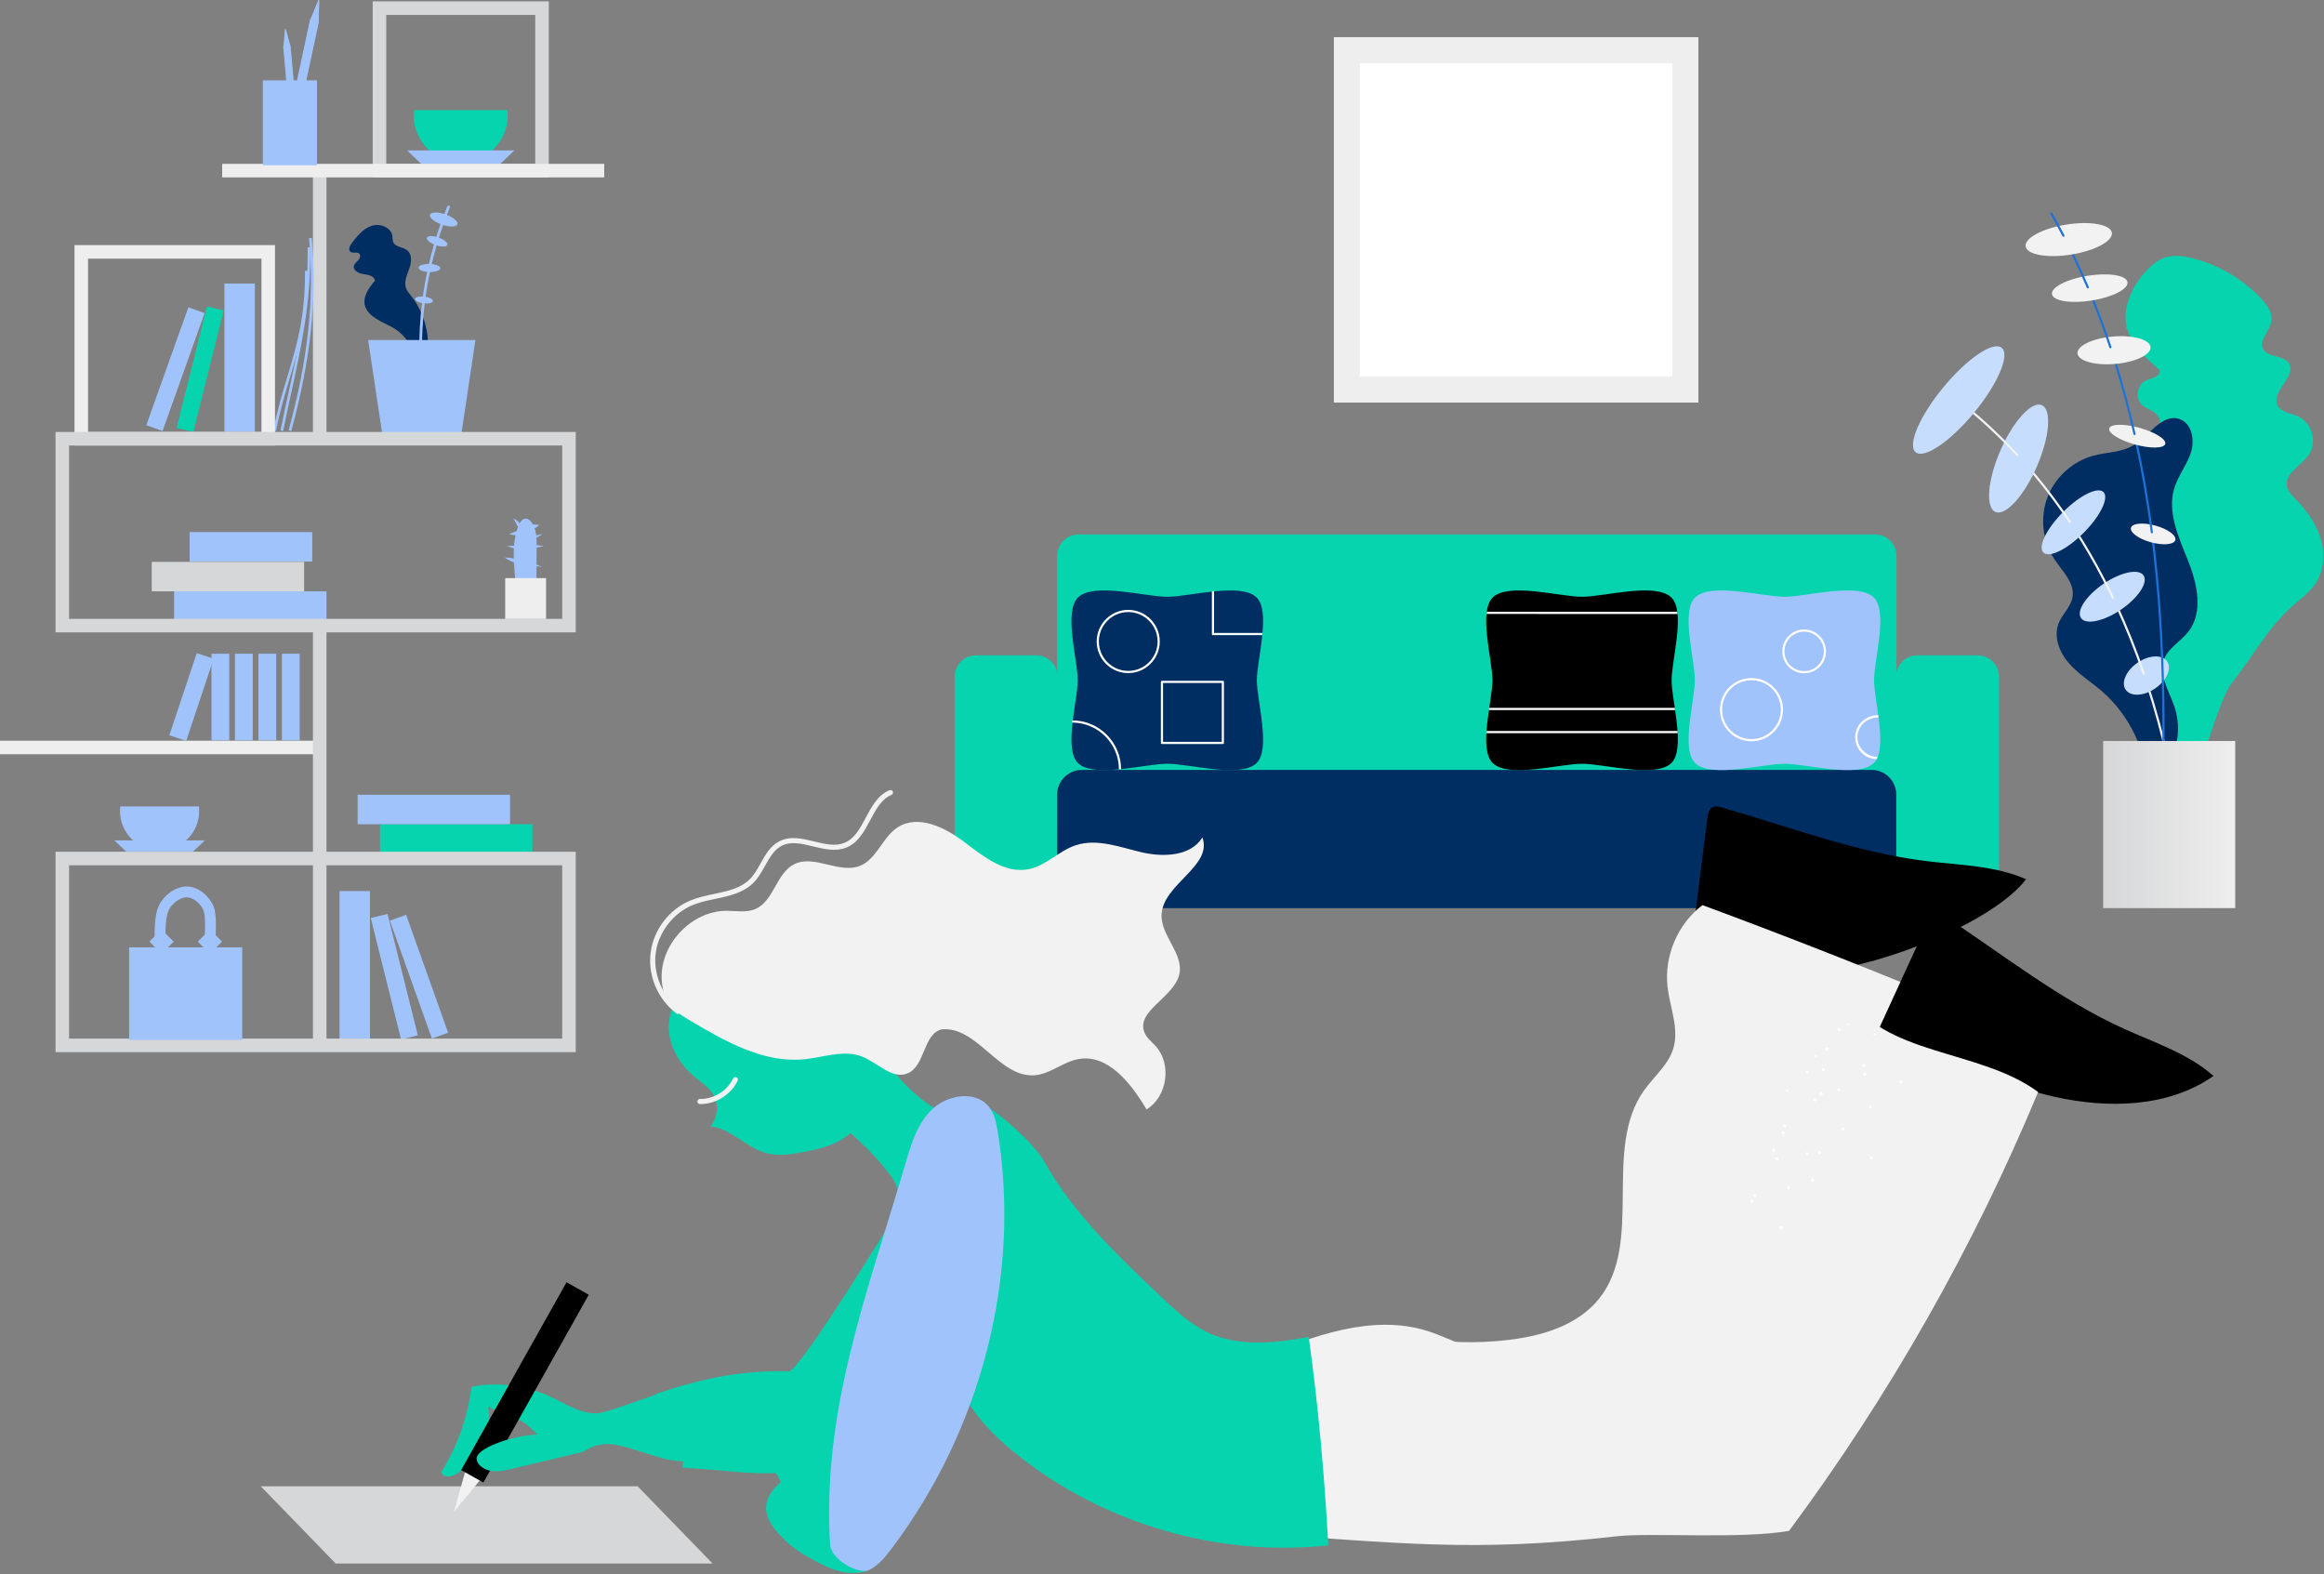 <svg width="592" height="401" viewBox="0 0 592 401" fill="none" xmlns="http://www.w3.org/2000/svg">
<rect x="0" y="0" width="592" height="401" fill="#808080" stroke="none"/>
<path d="M477.654 216.173H274.74C271.73 216.173 269.29 213.727 269.29 210.71V141.588C269.29 138.57 271.73 136.125 274.74 136.125H477.654C480.664 136.125 483.104 138.571 483.104 141.588V210.71C483.104 213.728 480.664 216.173 477.654 216.173Z" fill="#06D4AE"/>
<path d="M541.889 83.916C541.763 83.765 541.637 83.614 541.512 83.463C541.595 83.458 541.679 83.457 541.763 83.453C540.563 78.537 542.926 73.329 546.258 69.498C547.735 67.8 549.482 66.229 551.627 65.556C553.867 64.854 556.297 65.204 558.571 65.783C565.207 67.471 571.342 71.094 576.031 76.093C577.555 77.717 579.015 79.805 578.582 81.992C578.098 84.435 575.351 86.656 576.477 88.875C577.637 91.163 581.595 90.332 583.017 92.466C585.207 95.755 578.421 99.7 580.164 103.248C581.057 105.067 583.518 105.218 585.371 106.031C588.924 107.59 590.347 112.666 588.124 115.852C586.147 118.686 581.765 120.701 582.592 124.059C582.882 125.237 583.803 126.133 584.651 126.999C587.435 129.842 589.879 133.135 591.078 136.934C592.277 140.733 592.1 145.097 589.956 148.452C588.857 150.17 587.31 151.548 585.731 152.837C577.863 159.263 574.815 166.014 568.501 173.979C564.556 178.956 555.784 210.843 553.638 219.814C552.012 206.758 548.263 167.93 546.689 165.775C545.115 163.62 544.295 160.591 545.635 158.283C546.612 156.6 548.473 155.69 550.059 154.565C551.645 153.441 553.143 151.671 552.761 149.763C552.584 148.881 552.028 148.129 551.459 147.433C549.656 145.222 547.561 143.201 546.248 140.667C544.935 138.132 544.56 134.842 546.241 132.536C547.818 130.371 550.849 129.42 553.214 128.092C551.195 126.54 548.232 125.482 546.554 123.479C545.273 121.952 544.804 119.778 545.341 117.857C545.909 115.829 547.441 114.263 548.67 112.542C548.417 111.542 548.492 110.538 549.085 109.631C549.399 109.149 549.822 108.769 550.307 108.448C550.372 107.434 550.145 106.457 549.473 105.68C548.45 104.496 546.718 104.179 545.585 103.101C543.787 101.393 544.393 97.891 546.66 96.89C547.965 96.314 549.888 96.164 550.1 94.751C550.125 94.587 550.115 94.427 550.087 94.269C546.726 91.146 543.135 88.2 541.889 83.916Z" fill="#06D4AE"/>
<path d="M524.41 158.732C525.341 156.395 527.504 154.593 527.938 152.114C528.566 148.515 525.407 145.542 523.373 142.51C520.308 137.941 519.602 131.869 521.536 126.716C523.47 121.562 527.993 117.462 533.303 116.05C536.681 115.152 540.401 115.249 543.404 113.456C547.493 111.015 550.756 105.159 555.243 106.75C558.381 107.862 559.118 112.144 558.08 115.313C557.043 118.483 554.831 121.173 553.862 124.364C552.01 130.462 554.987 136.839 557.353 142.755C559.72 148.671 561.346 155.975 557.398 160.972C555.473 163.409 552.393 164.994 551.275 167.893C549.755 171.836 552.532 175.97 553.897 179.969C556.439 187.412 553.536 196.372 547.116 200.898C546.898 191.427 542.499 182.128 535.32 175.965C532.542 173.581 529.362 171.633 526.966 168.863C524.57 166.094 523.054 162.137 524.41 158.732Z" fill="#002E62"/>
<path d="M556.147 215.149C556.011 215.149 555.894 215.049 555.874 214.911C553.837 200.411 550.769 186.807 546.755 174.477C546.708 174.331 546.787 174.175 546.932 174.127C547.078 174.081 547.232 174.159 547.28 174.304C551.304 186.666 554.38 200.302 556.421 214.833C556.442 214.985 556.337 215.125 556.186 215.147C556.173 215.149 556.16 215.149 556.147 215.149Z" fill="#F2F2F2"/>
<path d="M544.524 168.781C541.608 170.767 540.241 173.848 541.471 175.663C542.702 177.479 546.063 177.341 548.98 175.356C551.896 173.37 553.262 170.289 552.032 168.473C550.801 166.658 547.44 166.796 544.524 168.781Z" fill="#C6DDFE"/>
<path d="M546.099 171.917C545.984 171.917 545.877 171.845 545.837 171.729C543.776 165.698 541.436 159.839 538.882 154.314C538.818 154.175 538.878 154.011 539.017 153.946C539.156 153.882 539.32 153.943 539.384 154.081C541.946 159.623 544.294 165.501 546.361 171.55C546.411 171.695 546.334 171.852 546.19 171.902C546.159 171.912 546.129 171.917 546.099 171.917Z" fill="#F2F2F2"/>
<path d="M535.834 148.696C531.432 151.692 528.862 155.593 530.092 157.409C531.323 159.224 535.888 158.267 540.29 155.27C544.691 152.274 547.261 148.373 546.031 146.557C544.8 144.742 540.235 145.699 535.834 148.696Z" fill="#C6DDFE"/>
<path d="M538.233 152.558C538.129 152.558 538.03 152.5 537.983 152.4C537.211 150.784 536.408 149.171 535.596 147.604C533.365 143.3 530.924 139.089 528.341 135.087C528.258 134.959 528.295 134.787 528.423 134.705C528.551 134.621 528.723 134.659 528.805 134.787C531.397 138.803 533.847 143.029 536.086 147.348C536.901 148.921 537.707 150.54 538.481 152.162C538.547 152.3 538.489 152.465 538.352 152.531C538.313 152.549 538.273 152.558 538.233 152.558Z" fill="#F2F2F2"/>
<path d="M525.544 130.404C521.316 134.657 519.068 139.282 520.523 140.736C521.978 142.189 526.586 139.921 530.814 135.668C535.042 131.416 537.29 126.79 535.835 125.337C534.38 123.883 529.772 126.152 525.544 130.404Z" fill="#C6DDFE"/>
<path d="M527.223 133.159C527.134 133.159 527.047 133.115 526.993 133.036C523.532 127.863 519.757 122.944 515.775 118.414C515.674 118.299 515.685 118.124 515.8 118.023C515.914 117.922 516.089 117.932 516.19 118.047C520.188 122.595 523.977 127.534 527.452 132.727C527.537 132.854 527.503 133.026 527.376 133.111C527.329 133.143 527.275 133.159 527.223 133.159Z" fill="#F2F2F2"/>
<path d="M509.555 114.76C506.289 122.268 505.725 129.265 508.295 130.388C510.864 131.511 515.595 126.334 518.86 118.825C522.126 111.316 522.69 104.319 520.121 103.197C517.551 102.074 512.821 107.251 509.555 114.76Z" fill="#C6DDFE"/>
<path d="M513.877 116.169C513.803 116.169 513.728 116.139 513.674 116.08C509.579 111.638 505.206 107.519 500.677 103.837C500.558 103.741 500.539 103.566 500.636 103.447C500.732 103.328 500.906 103.31 501.025 103.407C505.574 107.106 509.967 111.243 514.08 115.704C514.184 115.816 514.177 115.992 514.064 116.096C514.011 116.144 513.944 116.169 513.877 116.169Z" fill="#F2F2F2"/>
<path d="M495.031 98.648C488.975 105.991 485.817 113.396 487.978 115.185C490.138 116.975 496.799 112.473 502.855 105.13C508.911 97.786 512.069 90.382 509.908 88.592C507.748 86.802 501.087 91.304 495.031 98.648Z" fill="#C6DDFE"/>
<path d="M550.211 220.678C550.206 220.678 550.202 220.678 550.198 220.678C550.045 220.671 549.928 220.542 549.934 220.389C551.014 197.07 551.695 169.443 548.568 141.353C548.425 140.064 548.273 138.774 548.113 137.485C548.095 137.333 548.202 137.195 548.354 137.176C548.503 137.154 548.644 137.265 548.662 137.417C548.823 138.708 548.974 140 549.118 141.292C552.25 169.421 551.568 197.074 550.487 220.415C550.479 220.563 550.358 220.678 550.211 220.678Z" fill="#1D72D8"/>
<path d="M549.064 133.87C545.942 133.007 543.15 133.258 542.828 134.43C542.505 135.602 544.774 137.252 547.896 138.115C551.017 138.978 553.809 138.727 554.132 137.555C554.455 136.383 552.186 134.733 549.064 133.87Z" fill="#F2F2F2"/>
<path d="M548.148 135.84C548.011 135.84 547.893 135.738 547.875 135.599C546.836 127.637 545.489 119.842 543.871 112.432C543.838 112.282 543.933 112.135 544.081 112.102C544.23 112.069 544.378 112.164 544.41 112.313C546.032 119.739 547.382 127.549 548.422 135.527C548.442 135.679 548.335 135.818 548.184 135.838C548.172 135.839 548.161 135.84 548.148 135.84Z" fill="#1D72D8"/>
<path d="M545.011 108.969C541.072 107.88 537.618 107.948 537.295 109.12C536.973 110.292 539.904 112.125 543.843 113.214C547.782 114.303 551.236 114.235 551.559 113.063C551.881 111.891 548.95 110.058 545.011 108.969Z" fill="#F2F2F2"/>
<path d="M543.732 110.814C543.606 110.814 543.492 110.727 543.463 110.598C541.939 103.857 540.145 97.254 538.133 90.972C538.087 90.826 538.167 90.671 538.312 90.624C538.458 90.577 538.613 90.658 538.66 90.803C540.676 97.1 542.474 103.719 544.002 110.475C544.036 110.624 543.942 110.773 543.794 110.807C543.773 110.812 543.752 110.814 543.732 110.814Z" fill="#1D72D8"/>
<path d="M538.209 85.721C533.071 86.164 529.04 88.085 529.205 90.011C529.371 91.937 533.67 93.139 538.809 92.695C543.947 92.252 547.978 90.331 547.813 88.405C547.647 86.479 543.348 85.277 538.209 85.721Z" fill="#F2F2F2"/>
<path d="M537.594 88.711C537.478 88.711 537.37 88.638 537.332 88.522C535.837 84.04 534.192 79.614 532.444 75.368C532.386 75.227 532.453 75.065 532.593 75.007C532.734 74.949 532.896 75.015 532.954 75.157C534.707 79.414 536.357 83.852 537.855 88.346C537.903 88.491 537.825 88.648 537.681 88.696C537.652 88.706 537.622 88.711 537.594 88.711Z" fill="#1D72D8"/>
<path d="M531.823 70.23C526.511 71.075 522.428 73.174 522.705 74.919C522.981 76.663 527.511 77.391 532.823 76.546C538.135 75.701 542.217 73.602 541.941 71.858C541.665 70.113 537.135 69.385 531.823 70.23Z" fill="#F2F2F2"/>
<path d="M531.828 73.457C531.721 73.457 531.619 73.394 531.574 73.289C530.438 70.619 529.236 67.963 528.002 65.397C527.627 64.618 527.248 63.843 526.862 63.07C526.794 62.933 526.85 62.767 526.986 62.698C527.123 62.631 527.289 62.685 527.357 62.822C527.743 63.598 528.124 64.375 528.5 65.156C529.737 67.73 530.943 70.393 532.083 73.071C532.142 73.212 532.077 73.375 531.937 73.435C531.901 73.45 531.864 73.457 531.828 73.457Z" fill="#1D72D8"/>
<path d="M526.377 57.201C520.311 58.166 515.664 60.659 515.998 62.768C516.332 64.877 521.521 65.805 527.587 64.839C533.654 63.874 538.3 61.381 537.966 59.272C537.632 57.163 532.444 56.236 526.377 57.201Z" fill="#F2F2F2"/>
<path d="M525.625 60.312C525.526 60.312 525.43 60.258 525.381 60.164C524.372 58.232 523.326 56.319 522.271 54.478C522.195 54.345 522.241 54.176 522.374 54.099C522.506 54.023 522.675 54.069 522.751 54.202C523.81 56.049 524.859 57.969 525.871 59.907C525.942 60.043 525.89 60.21 525.754 60.281C525.712 60.303 525.669 60.312 525.625 60.312Z" fill="#1D72D8"/>
<path d="M569.383 188.739H535.748V231.3H569.383V188.739Z" fill="url(#paint0_linear_201_22329)"/>
<path d="M248.623 231.3H263.979C266.99 231.3 269.429 228.854 269.429 225.838V172.382C269.429 169.365 266.989 166.919 263.979 166.919H248.623C245.613 166.919 243.173 169.365 243.173 172.382V225.838C243.173 228.854 245.613 231.3 248.623 231.3Z" fill="#06D4AE"/>
<path d="M488.41 231.3H503.766C506.777 231.3 509.217 228.854 509.217 225.838V172.382C509.217 169.365 506.776 166.919 503.766 166.919H488.41C485.4 166.919 482.96 169.365 482.96 172.382V225.838C482.96 228.854 485.4 231.3 488.41 231.3Z" fill="#06D4AE"/>
<path d="M476.755 196.094H275.584C272.108 196.094 269.289 198.919 269.289 202.404V224.991C269.289 228.476 272.108 231.3 275.584 231.3H476.755C480.231 231.3 483.05 228.476 483.05 224.991V202.404C483.049 198.919 480.231 196.094 476.755 196.094Z" fill="#002E62"/>
<path d="M320.029 194.42C315.926 198.239 302.946 194.533 297.347 194.533C291.747 194.533 278.766 198.239 274.661 194.42C270.851 190.875 274.528 178.479 274.528 173.268C274.528 168.057 270.851 155.66 274.661 152.113C278.764 148.294 291.744 152.001 297.343 152.001C302.943 152.001 315.925 148.294 320.029 152.113C323.839 155.658 320.163 168.054 320.163 173.265C320.163 178.477 323.839 190.873 320.029 194.42Z" fill="#002E62"/>
<path d="M425.678 194.42C421.576 198.239 408.595 194.533 402.997 194.533C397.397 194.533 384.415 198.239 380.311 194.42C376.501 190.875 380.177 178.479 380.177 173.268C380.177 168.057 376.501 155.66 380.311 152.113C384.413 148.294 397.394 152.001 402.993 152.001C408.593 152.001 421.574 148.294 425.678 152.113C429.489 155.658 425.812 168.054 425.812 173.265C425.813 178.477 429.489 190.873 425.678 194.42Z" fill="black"/>
<path d="M477.245 194.42C473.142 198.239 460.162 194.533 454.563 194.533C448.963 194.533 435.981 198.239 431.877 194.42C428.067 190.875 431.743 178.479 431.743 173.268C431.743 168.057 428.067 155.66 431.877 152.113C435.98 148.294 448.96 152.001 454.559 152.001C460.159 152.001 473.141 148.294 477.245 152.113C481.055 155.658 477.379 168.054 477.379 173.265C477.379 178.477 481.055 190.873 477.245 194.42Z" fill="#A1C3FC"/>
<path d="M287.397 171.438C282.968 171.438 279.364 167.826 279.364 163.387C279.364 158.948 282.968 155.336 287.397 155.336C291.826 155.336 295.43 158.948 295.43 163.387C295.43 167.826 291.826 171.438 287.397 171.438ZM287.397 155.89C283.272 155.89 279.917 159.253 279.917 163.387C279.917 167.521 283.273 170.884 287.397 170.884C291.521 170.884 294.877 167.521 294.877 163.387C294.877 159.253 291.522 155.89 287.397 155.89Z" fill="white"/>
<path d="M446.159 188.806C441.729 188.806 438.126 185.194 438.126 180.755C438.126 176.316 441.729 172.704 446.159 172.704C450.588 172.704 454.191 176.316 454.191 180.755C454.191 185.194 450.588 188.806 446.159 188.806ZM446.159 173.258C442.034 173.258 438.679 176.621 438.679 180.755C438.679 184.889 442.034 188.252 446.159 188.252C450.283 188.252 453.639 184.889 453.639 180.755C453.639 176.621 450.283 173.258 446.159 173.258Z" fill="white"/>
<path d="M285.574 195.954H285.022C285.022 189.387 279.691 184.044 273.14 184.044V183.49C279.996 183.49 285.574 189.081 285.574 195.954Z" fill="white"/>
<path d="M311.503 189.507H295.99C295.838 189.507 295.714 189.383 295.714 189.23V173.682C295.714 173.529 295.838 173.405 295.99 173.405H311.503C311.655 173.405 311.779 173.529 311.779 173.682V189.23C311.779 189.383 311.655 189.507 311.503 189.507ZM296.267 188.953H311.226V173.959H296.267V188.953Z" fill="white"/>
<path d="M321.565 161.773H308.987C308.835 161.773 308.711 161.649 308.711 161.496V150.57H309.264V161.219H321.565V161.773Z" fill="white"/>
<path d="M427.317 156.38L378.635 156.373L378.785 155.826H427.246L427.317 156.38Z" fill="white"/>
<path d="M426.693 180.859H379.249L379.329 180.305H426.626L426.693 180.859Z" fill="white"/>
<path d="M427.349 186.743H378.597L378.635 186.189H427.349V186.743Z" fill="white"/>
<path d="M459.575 171.488C456.505 171.488 454.007 168.985 454.007 165.907C454.007 162.83 456.505 160.327 459.575 160.327C462.646 160.327 465.144 162.83 465.144 165.907C465.144 168.985 462.646 171.488 459.575 171.488ZM459.575 160.881C456.81 160.881 454.56 163.136 454.56 165.907C454.56 168.679 456.809 170.934 459.575 170.934C462.341 170.934 464.591 168.68 464.591 165.907C464.591 163.136 462.341 160.881 459.575 160.881Z" fill="white"/>
<path d="M478.084 193.34C475.014 193.34 472.593 190.836 472.593 187.759C472.593 184.682 475.091 182.178 478.455 182.178L478.515 182.732C475.455 182.732 473.146 184.987 473.146 187.759C473.146 190.531 475.515 192.786 478.28 192.786L478.084 193.34Z" fill="white"/>
<path d="M432.643 9.462H339.779V102.538H432.643V9.462Z" fill="#EEEEEE"/>
<path d="M426.009 16.111H346.412V95.89H426.009V16.111Z" fill="white"/>
<path d="M181.516 398.23H85.509L66.423 378.565H162.431L181.516 398.23Z" fill="#D6D7D8"/>
<path d="M434.95 208.29C433.506 219.733 432.064 231.176 430.62 242.619C432.175 241.057 434.595 240.843 436.797 240.782C450.851 240.38 451.094 248.254 465.105 247.09C479.115 245.924 507.543 235.104 516.105 223.954C508.237 220.455 499.353 220.377 490.803 219.338C472.928 217.165 455.932 210.622 438.619 205.67C437.825 205.442 436.934 205.229 436.208 205.618C435.306 206.102 435.078 207.273 434.95 208.29Z" fill="black"/>
<path d="M433.676 230.534C427.405 235.287 423.896 243.449 424.767 251.271C425.36 256.597 427.806 261.992 426.231 267.113C424.951 271.275 421.304 274.19 418.783 277.741C408.105 292.787 418.867 316.442 407.307 330.82C401.922 337.518 392.98 340.231 384.446 341.263C376.077 342.276 367.556 342.018 359.263 340.504C362.387 354.594 363.267 369.18 361.858 383.547C389.923 383.653 418.328 381.487 444.979 372.691C446.665 372.135 448.385 371.527 449.729 370.369C452.127 368.303 452.851 364.948 453.477 361.845C461.094 324.094 474.443 287.502 492.925 253.717C473.321 245.622 453.567 237.892 433.676 230.534Z" fill="#F2F2F2"/>
<path d="M491.125 234.777C486.317 245.262 481.511 255.747 476.704 266.23C478.655 265.205 481.029 265.726 483.15 266.328C496.676 270.157 509.532 276.242 523.246 279.329C536.96 282.418 552.342 282.117 563.854 274.047C557.397 268.35 548.944 265.613 541.099 262.058C524.698 254.627 510.444 243.289 495.412 233.377C494.722 232.922 493.939 232.45 493.128 232.604C492.12 232.798 491.552 233.845 491.125 234.777Z" fill="black"/>
<path d="M118.965 373.166L115.626 385.088C115.626 385.088 123.575 375.391 123.416 375.629C123.257 375.868 118.965 373.166 118.965 373.166Z" fill="#F2F2F2"/>
<path d="M446.745 296.114C448.586 292.509 448.426 288.265 448.841 284.241C450.192 271.159 458.523 259.004 470.238 253.024C479.821 269.077 504.126 267.051 519.181 278.137C502.685 317.796 481.322 355.426 455.725 389.918C443.511 392.063 420.413 390.33 411.896 391.291C374.954 395.465 356.258 392.938 319.157 390.541C326.672 376.975 327.448 359.882 321.193 345.694C334.743 340.191 349.668 334.611 363.619 339.002C367.161 340.116 370.482 341.842 374.003 343.018C382.557 345.873 391.822 345.346 400.823 344.789C404.099 344.585 407.515 344.339 410.33 342.655C419.707 337.045 415.336 321.637 422.007 312.982C428.212 304.932 442.121 305.162 446.745 296.114Z" fill="#F2F2F2"/>
<path d="M200.242 363.575C195.886 365.785 191.396 367.733 186.804 369.405C182.448 370.99 177.899 372.339 173.267 372.165C167.943 371.966 161.255 368.418 155.609 367.84C151.33 367.404 147.892 370.343 146.149 370.067C140.674 368.907 137.934 366.364 134.544 363.152C132.326 361.05 127.13 360.082 124.29 358.145C125.697 363.913 122.371 368.749 118.672 373.392C117.043 375.436 113.5 377.359 112.366 375.003C116.515 368.416 119.18 360.899 120.1 353.169C126.881 351.938 134.038 352.861 140.285 355.772C144.17 357.58 147.989 360.203 152.269 359.981C154.915 359.844 172.143 353.107 174.768 352.732C190.962 350.42 182.572 354.392 192.505 350.804C204.039 352.812 203.368 357.503 200.242 363.575Z" fill="#06D4AE"/>
<path d="M123.131 377.605L117.469 374.427L144.314 326.595L149.976 329.773L123.131 377.605Z" fill="black"/>
<path d="M152.516 364.851C151.495 363.957 148.287 362.951 146.945 363.152C142.177 363.867 140.032 365.249 135.703 365.485C130.435 365.772 121.347 368.843 121.409 371.513C121.452 373.244 123.445 374.366 125.154 374.651C126.861 374.936 128.6 374.531 130.284 374.13C136.495 372.647 141.528 371.47 147.74 369.987C148.956 369.697 151.224 368.324 152.111 367.443C153 366.563 153.457 365.673 152.516 364.851Z" fill="#06D4AE"/>
<path d="M233.126 301.052C228.243 309.442 203.623 349.324 200.987 349.266C187.546 348.959 177.468 351.578 167.058 355.05C172.232 360.943 175.194 366.091 173.797 373.807C192.714 374.878 197.893 377.721 219.11 370.473C223.67 349.984 242.668 322.35 242.278 301.363C242.252 299.937 242.154 298.364 241.16 297.343C238.76 294.875 234.854 298.08 233.126 301.052Z" fill="#06D4AE"/>
<path d="M229.049 309.498C230.469 307.456 228.67 301.925 227.207 299.91C221.647 292.247 215.687 287.915 208.714 281.508C213.461 279.317 217.38 267.828 219.11 262.895C225.173 269.534 233.113 281.633 241.847 283.762C238.617 292.807 234.31 301.465 229.049 309.498Z" fill="#06D4AE"/>
<path d="M202.219 244.62C198.207 244.372 194.196 244.124 190.185 243.876C188.263 243.757 186.277 243.647 184.47 244.31C183.197 244.778 182.091 245.6 181.006 246.413C176.669 249.66 172.052 253.311 170.708 258.56C169.228 264.344 172.347 270.54 176.966 274.32C178.571 275.634 180.393 276.772 181.525 278.511C183.156 281.021 182.926 284.591 180.986 286.871C186.324 287.487 190.21 292.448 195.419 293.759C198.252 294.472 201.237 294.042 204.112 293.525C207.585 292.9 211.098 292.127 214.163 290.378C219.98 287.055 223.453 280.445 224.054 273.775C224.656 267.103 222.675 260.408 219.602 254.454C218.305 251.944 216.759 249.473 214.488 247.791C211.042 245.244 206.498 244.886 202.219 244.62Z" fill="#06D4AE"/>
<path d="M219.72 269.158C215.077 267.275 209.887 269.288 204.903 269.793C194.681 270.827 185.039 265.41 176.194 260.179C174.05 258.912 171.84 257.583 170.421 255.537C169.288 253.904 168.749 251.918 168.583 249.938C167.826 240.83 175.964 231.985 185.102 231.981C187.554 231.98 190.123 232.503 192.382 231.55C197.123 229.547 197.719 222.395 202.329 220.108C207.43 217.577 213.781 222.646 219.069 220.529C223.344 218.817 224.759 213.287 228.609 210.755C233.773 207.361 240.641 210.669 245.562 214.406C250.484 218.141 256.033 222.618 262.084 221.371C266.476 220.466 269.757 216.702 274.015 215.29C279.425 213.496 285.215 215.763 290.762 217.067C296.309 218.371 303.279 218.139 306.29 213.302C308.97 220.569 296.302 225.147 295.892 232.882C295.605 238.303 301.634 242.918 300.399 248.205C299.01 254.143 289.134 257.527 291.596 263.108C292.19 264.456 293.43 265.382 294.415 266.476C298.556 271.076 297.347 279.354 292.064 282.577C288.142 275.961 282.26 268.383 274.692 269.75C270.81 270.452 267.591 273.508 263.662 273.863C254.588 274.683 248.925 261.281 239.858 262.183C235.123 263.374 235.719 271.459 231.228 273.375C227.32 275.042 223.653 270.754 219.72 269.158Z" fill="#F2F2F2"/>
<path d="M172.714 258.25C172.579 258.25 172.444 258.209 172.328 258.121C167.57 254.583 164.984 248.497 165.739 242.618C166.496 236.737 170.538 231.504 176.036 229.285C177.915 228.529 179.957 228.097 181.933 227.681C185.42 226.947 188.712 226.254 191.03 223.906C192.133 222.788 192.96 221.308 193.758 219.877C194.982 217.685 196.248 215.417 198.578 214.246C201.364 212.848 204.44 213.596 207.415 214.32C210.176 214.99 212.782 215.625 215.125 214.665C217.696 213.611 219.079 211.009 220.545 208.255C222.046 205.433 223.599 202.514 226.575 201.264C226.903 201.126 227.286 201.28 227.424 201.612C227.564 201.942 227.408 202.322 227.077 202.461C224.528 203.531 223.151 206.121 221.691 208.864C220.183 211.7 218.622 214.634 215.619 215.865C212.888 216.985 209.951 216.272 207.11 215.581C204.238 214.883 201.523 214.224 199.164 215.407C197.189 216.399 196.074 218.397 194.894 220.509C194.053 222.016 193.184 223.573 191.956 224.816C189.365 227.442 185.723 228.207 182.203 228.95C180.281 229.354 178.298 229.771 176.523 230.488C171.532 232.502 167.716 237.443 167.029 242.782C166.341 248.12 168.783 253.866 173.102 257.078C173.391 257.293 173.449 257.699 173.237 257.987C173.109 258.159 172.912 258.25 172.714 258.25Z" fill="#F2F2F2"/>
<path d="M241.475 325.697C240.895 319.669 239.049 313.832 238.137 307.844C237.226 301.857 237.344 295.4 240.407 290.173C243.47 284.947 242.793 277.991 248.424 280.219C253.408 282.193 263.338 291.089 265.956 295.766C273.391 309.045 284.615 319.726 295.665 330.192C298.897 333.252 302.168 336.341 306.033 338.546C314.173 343.189 324.175 342.276 333.378 340.516C335.782 357.749 337.441 376.243 338.353 393.62C310.333 396.621 281.254 388.163 259.215 370.602C251.937 364.804 245.156 357.626 242.825 348.62C240.905 341.191 242.21 333.334 241.475 325.697Z" fill="#06D4AE"/>
<path d="M178.474 281.209C178.414 281.209 178.352 281.209 178.292 281.208C177.933 281.202 177.648 280.906 177.655 280.546C177.662 280.192 177.951 279.909 178.305 279.909C178.352 279.907 178.418 279.911 178.476 279.911C181.889 279.911 185.266 277.791 186.736 274.709C186.889 274.385 187.275 274.248 187.602 274.403C187.925 274.557 188.063 274.945 187.909 275.269C186.231 278.786 182.371 281.209 178.474 281.209Z" fill="#F2F2F2"/>
<path d="M218.867 364.779C215.505 372.522 213.636 380.909 213.394 389.345C209.804 388.003 206.212 386.663 202.621 385.322C200.539 380.318 198.016 375.497 195.088 370.934C193.824 369.151 202.862 360.409 206.052 354.705C207.569 351.991 214.595 361.421 218.867 364.779Z" fill="#06D4AE"/>
<path d="M199.565 376.924C197.686 378.474 195.937 380.292 195.365 382.437C194.245 386.629 197.735 390.298 200.991 393.242C203.167 395.213 207.054 397.343 209.691 398.633C213.998 400.739 216.916 400.859 219.61 400.439C223.184 399.882 223.545 395.505 224.298 392.402C225.411 387.832 222.368 385.529 223.483 380.96C224.066 378.56 224.649 376.041 223.879 373.767C223.109 371.494 211.353 367.21 199.565 376.924Z" fill="#06D4AE"/>
<path d="M251.533 281.456C253.249 283.286 253.777 285.851 254.171 288.298C260.067 324.81 250.152 363.788 227.201 394.336C225.593 396.476 223.842 398.647 221.408 399.882C218.973 401.117 212.341 397.655 211.475 393.855C209.299 358.997 220.895 329.614 230.85 295.7C232.256 290.909 233.83 285.873 237.609 282.39C241.384 278.906 248.12 277.817 251.533 281.456Z" fill="#A1C3FC"/>
<path d="M199.445 285.411C201.658 285.411 203.452 283.617 203.452 281.404C203.452 279.191 201.658 277.397 199.445 277.397C197.232 277.397 195.438 279.191 195.438 281.404C195.438 283.617 197.232 285.411 199.445 285.411Z" fill="#06D4AE"/>
<path d="M455.322 278.034C455.466 277.984 455.512 277.888 455.465 277.745C455.415 277.6 455.319 277.554 455.175 277.601C455.031 277.651 454.985 277.747 455.032 277.89C455.082 278.036 455.225 277.986 455.322 278.034ZM470.597 261.094C470.692 261.143 470.837 261.093 470.885 260.996C470.934 260.9 470.884 260.755 470.787 260.708C470.691 260.659 470.547 260.709 470.498 260.806C470.307 260.951 470.452 261.144 470.597 261.094ZM462.33 269.136C462.426 269.184 462.524 269.231 462.666 269.182C462.715 269.086 462.761 268.989 462.712 268.845C462.616 268.797 462.52 268.751 462.376 268.799C462.186 268.945 462.235 269.088 462.33 269.136ZM476.363 295.204C476.508 295.395 476.749 295.393 476.94 295.247C477.132 295.102 477.129 294.862 476.985 294.67C476.839 294.48 476.599 294.481 476.408 294.627C476.121 294.725 476.17 295.109 476.363 295.204ZM469.195 287.848C469.341 288.038 469.581 288.037 469.772 287.891C469.962 287.746 469.961 287.506 469.817 287.314C469.671 287.124 469.431 287.125 469.24 287.271C469.046 287.415 469.048 287.656 469.195 287.848ZM462.072 280.392C462.217 280.583 462.457 280.581 462.649 280.436C462.839 280.29 462.838 280.05 462.694 279.858C462.548 279.668 462.308 279.669 462.117 279.815C461.924 279.961 461.925 280.201 462.072 280.392ZM455.781 302.946C455.971 302.801 456.067 302.607 456.065 302.368C455.92 302.177 455.727 302.083 455.487 302.084C455.297 302.23 455.201 302.423 455.25 302.566C455.301 302.95 455.493 303.045 455.781 302.946ZM451.964 293.4C452.154 293.255 452.25 293.061 452.249 292.822C452.103 292.631 451.911 292.537 451.671 292.538C451.48 292.684 451.384 292.877 451.433 293.02C451.531 293.307 451.82 293.45 451.964 293.4ZM484.022 275.961C484.215 276.056 484.502 275.957 484.597 275.765C484.691 275.572 484.593 275.285 484.4 275.191C484.208 275.096 483.92 275.194 483.826 275.386C483.73 275.578 483.831 275.865 484.022 275.961ZM474.567 271.793C474.761 271.888 475.047 271.789 475.142 271.597C475.236 271.404 475.138 271.118 474.945 271.023C474.753 270.928 474.465 271.027 474.371 271.219C474.274 271.412 474.373 271.698 474.567 271.793ZM465.207 267.674C465.401 267.769 465.687 267.67 465.781 267.478C465.876 267.285 465.778 266.998 465.585 266.904C465.392 266.809 465.105 266.907 465.01 267.099C464.869 267.386 465.014 267.579 465.207 267.674ZM446.331 306.33C446.475 306.28 446.714 306.04 446.568 305.848C446.518 305.703 446.277 305.465 446.086 305.61C445.941 305.66 445.703 305.9 445.848 306.092C445.848 306.334 446.041 306.429 446.331 306.33ZM476.226 282.315C476.42 282.41 476.66 282.409 476.755 282.215C476.849 282.022 476.801 281.879 476.655 281.687C476.463 281.592 476.221 281.593 476.127 281.787C476.031 281.98 476.033 282.22 476.226 282.315ZM468.211 277.897C468.405 277.991 468.645 277.99 468.74 277.797C468.834 277.604 468.786 277.46 468.64 277.268C468.446 277.174 468.206 277.175 468.112 277.368C468.015 277.563 468.019 277.802 468.211 277.897ZM460.244 273.385C460.438 273.479 460.678 273.478 460.772 273.285C460.867 273.092 460.818 272.949 460.673 272.757C460.479 272.662 460.239 272.663 460.144 272.856C460 273.144 460.05 273.289 460.244 273.385ZM460.003 294.115C460.148 294.305 460.388 294.304 460.58 294.158C460.77 294.012 460.769 293.773 460.624 293.581C460.479 293.39 460.239 293.392 460.047 293.537C459.854 293.683 459.809 294.02 460.003 294.115ZM454.276 286.989C454.421 287.18 454.661 287.178 454.806 287.13C454.996 286.984 454.995 286.745 454.85 286.553C454.705 286.362 454.465 286.363 454.273 286.509C454.129 286.555 454.13 286.797 454.276 286.989ZM477.542 263.789C477.782 263.788 477.926 263.738 477.925 263.498C477.924 263.258 477.778 263.066 477.634 263.116C477.394 263.117 477.201 263.263 477.204 263.503C477.204 263.503 477.348 263.694 477.542 263.789ZM468.492 262.696C468.732 262.695 468.925 262.549 468.923 262.308C468.921 262.068 468.776 261.876 468.535 261.878C468.295 261.879 468.102 262.025 468.152 262.169C468.104 262.506 468.251 262.698 468.492 262.696C468.394 262.648 468.492 262.696 468.492 262.696ZM453.351 313.015C453.496 313.205 453.736 313.204 453.928 313.058C454.119 312.912 454.117 312.673 453.972 312.481C453.827 312.291 453.587 312.292 453.395 312.438C453.203 312.585 453.205 312.824 453.351 313.015ZM446.705 304.836C446.85 305.027 447.09 305.025 447.282 304.88C447.472 304.734 447.471 304.494 447.327 304.302C447.181 304.112 446.941 304.113 446.75 304.259C446.603 304.307 446.558 304.645 446.705 304.836ZM475.014 274.052C475.254 274.05 475.447 273.904 475.444 273.664C475.443 273.423 475.297 273.231 475.056 273.234C474.816 273.235 474.623 273.381 474.626 273.622C474.531 273.814 474.774 274.053 475.014 274.052ZM464.425 272.921C464.665 272.92 464.857 272.774 464.855 272.533C464.854 272.293 464.708 272.101 464.467 272.103C464.227 272.105 464.034 272.251 464.037 272.491C464.086 272.636 464.185 272.922 464.425 272.921ZM463.319 293.948C463.513 294.042 463.799 293.944 463.894 293.752C463.988 293.559 463.89 293.272 463.697 293.177C463.504 293.083 463.217 293.181 463.123 293.373C463.027 293.565 463.128 293.853 463.319 293.948ZM454.049 288.915C454.243 289.009 454.529 288.911 454.624 288.719C454.719 288.526 454.62 288.239 454.428 288.144C454.234 288.05 453.948 288.148 453.853 288.34C453.757 288.531 453.76 288.771 454.049 288.915ZM461.54 300.982C461.734 301.077 462.02 300.978 462.114 300.786C462.209 300.593 462.11 300.307 461.918 300.212C461.724 300.117 461.484 300.118 461.343 300.408C461.25 300.601 461.348 300.887 461.54 300.982ZM452.46 295.562C452.653 295.656 452.94 295.558 453.035 295.366C453.129 295.173 453.128 294.932 452.838 294.791C452.645 294.697 452.358 294.795 452.165 294.941C452.169 295.18 452.267 295.467 452.46 295.562ZM463.794 279.082C464.034 279.081 464.227 278.935 464.321 278.742C464.32 278.501 464.175 278.309 463.982 278.214C463.742 278.216 463.549 278.362 463.455 278.555C463.36 278.749 463.601 278.987 463.794 279.082Z" fill="white"/>
<path d="M70.296 109.763L69.619 109.629C70.67 104.321 71.983 99.963 73.254 95.749C75.598 87.97 77.813 80.622 77.679 68.982L78.37 68.974C78.505 80.719 76.276 88.117 73.916 95.948C72.649 100.146 71.341 104.488 70.296 109.763Z" fill="#A1C3FC"/>
<path d="M82.131 188.66H0V192.109H82.131V188.66Z" fill="#EEEEEE"/>
<path d="M136.665 143.792C136.673 142.354 136.682 140.918 136.69 139.48C137.31 139.377 137.922 139.236 138.523 139.051C137.91 139.007 137.298 138.931 136.693 138.827C136.694 138.209 136.684 137.578 136.637 136.954C137.184 136.675 137.716 136.367 138.227 136.028C137.678 136.141 137.129 136.254 136.58 136.367C136.505 135.731 136.385 135.112 136.186 134.534C136.628 134.326 137.035 134.043 137.38 133.697C136.829 133.668 136.281 133.61 135.733 133.539C135.582 133.279 135.409 133.03 135.206 132.8C134.89 132.443 134.494 132.134 134.04 132.088C133.32 132.015 132.749 132.587 132.348 133.283C132.326 133.247 132.307 133.208 132.283 133.173C131.93 132.652 131.362 132.312 130.78 132.071C131.168 132.772 131.556 133.473 131.944 134.174C131.806 134.543 131.684 134.919 131.576 135.302C130.923 135.528 130.276 135.769 129.642 136.041C130.191 136.188 130.751 136.29 131.315 136.35C131.135 137.201 131.016 138.077 130.945 138.969C130.353 139.023 129.758 139.055 129.164 139.057C129.73 139.294 130.31 139.5 130.899 139.678C130.854 140.538 130.848 141.41 130.871 142.284C130.123 142.054 129.333 141.958 128.554 142.023C129.277 142.533 130.072 142.94 130.908 143.234C131.002 145.192 131.214 147.142 131.402 148.975C132.796 148.145 135.163 149.346 136.637 148.7C136.645 147.212 136.654 145.723 136.662 144.235C137.191 144.26 137.717 144.337 138.227 144.473C137.713 144.234 137.191 144.008 136.665 143.792Z" fill="#A1C3FC"/>
<path d="M104.73 75.362C104.234 74.738 103.689 74.125 103.422 73.374C102.854 71.778 103.663 70.065 104.24 68.472C104.818 66.88 105.045 64.808 103.72 63.753C102.614 62.871 100.696 62.966 100.153 61.66C99.951 61.175 100.019 60.626 99.946 60.105C99.636 57.868 96.741 56.806 94.603 57.538C92.465 58.269 90.968 60.155 89.596 61.949C89.095 62.603 88.629 63.632 89.278 64.138C89.894 64.62 90.959 64.055 91.515 64.606C91.96 65.048 91.673 65.821 91.251 66.285C90.828 66.748 90.264 67.158 90.151 67.776C89.935 68.955 91.427 69.656 92.615 69.814C93.802 69.972 95.309 70.28 95.529 71.456C93.935 73.343 92.235 75.731 93.039 78.066C93.969 80.766 97.279 81.927 99.795 83.281C104.47 85.797 106.335 90.964 107.345 96.173C110.359 89.466 109.311 81.116 104.73 75.362Z" fill="#002E62"/>
<path d="M105.491 28.054C105.439 28.507 105.405 28.966 105.405 29.433C105.405 36.036 110.761 41.389 117.368 41.389C123.975 41.389 129.331 36.036 129.331 29.433C129.331 28.966 129.297 28.507 129.245 28.054C129.245 28.054 105.491 28.054 105.491 28.054Z" fill="#06D4AE"/>
<path d="M81.192 5.734L81.296 0.029L81.154 0L78.914 5.246L81.192 5.734Z" fill="#A1C3FC"/>
<path d="M73.854 40.038L81.226 5.597L78.948 5.11L71.576 39.551L73.854 40.038Z" fill="#A1C3FC"/>
<path d="M80.106 2.452L81.247 2.696L81.296 0.029L81.153 0L80.106 2.452Z" fill="#A1C3FC"/>
<path d="M74.04 11.84L72.757 7.391L72.64 7.401L72.156 12.006L74.04 11.84Z" fill="#A1C3FC"/>
<path d="M76.543 40.202L74.026 11.727L72.143 11.893L74.66 40.368L76.543 40.202Z" fill="#A1C3FC"/>
<path d="M72.414 9.554L73.357 9.47L72.757 7.391L72.64 7.401L72.414 9.554Z" fill="#A1C3FC"/>
<path d="M64.923 72.218H57.175V109.968H64.923V72.218Z" fill="#A1C3FC"/>
<path d="M76.342 166.508H71.815V188.565H76.342V166.508Z" fill="#A1C3FC"/>
<path d="M70.361 166.508H65.834V188.565H70.361V166.508Z" fill="#A1C3FC"/>
<path d="M64.379 166.508H59.852V188.565H64.379V166.508Z" fill="#A1C3FC"/>
<path d="M58.398 166.508H53.871V188.565H58.398V166.508Z" fill="#A1C3FC"/>
<path d="M43.136 187.282L47.43 188.713L54.412 167.791L50.118 166.359L43.136 187.282Z" fill="#A1C3FC"/>
<path d="M44.99 108.963L49.252 110.026L56.975 79.091L52.713 78.028L44.99 108.963Z" fill="#06D4AE"/>
<path d="M37.268 108.307L41.406 109.781L52.115 79.749L47.977 78.275L37.268 108.307Z" fill="#A1C3FC"/>
<path d="M94.245 226.961H86.497V264.711H94.245V226.961Z" fill="#A1C3FC"/>
<path d="M98.713 232.769L94.45 233.832L102.173 264.767L106.435 263.704L98.713 232.769Z" fill="#A1C3FC"/>
<path d="M103.452 233.011L99.314 234.484L110.023 264.517L114.161 263.043L103.452 233.011Z" fill="#A1C3FC"/>
<path d="M117.572 110.198H97.319L93.777 86.603H121.112L117.572 110.198Z" fill="#A1C3FC"/>
<path d="M127.495 41.678H107.242L103.701 38.318H131.036L127.495 41.678Z" fill="#A1C3FC"/>
<path d="M135.62 209.933H96.798V217.434H135.62V209.933Z" fill="#06D4AE"/>
<path d="M129.924 202.431H91.103V209.932H129.924V202.431Z" fill="#A1C3FC"/>
<path d="M83.166 150.61H44.344V158.111H83.166V150.61Z" fill="#A1C3FC"/>
<path d="M77.471 143.109H38.649V150.61H77.471V143.109Z" fill="#D6D7D8"/>
<path d="M79.542 135.521H48.312V143.022H79.542V135.521Z" fill="#A1C3FC"/>
<path d="M107.153 90.262C107.078 85.78 107.327 81.293 107.892 76.846L107.153 90.262Z" fill="#A1C3FC"/>
<path d="M107.152 90.607C106.964 90.607 106.81 90.456 106.807 90.268C106.732 85.794 106.981 81.264 107.548 76.803C107.572 76.614 107.756 76.475 107.934 76.503C108.123 76.527 108.258 76.699 108.234 76.889C107.672 81.318 107.424 85.814 107.498 90.255C107.501 90.445 107.349 90.603 107.159 90.606C107.156 90.607 107.154 90.607 107.152 90.607Z" fill="#A1C3FC"/>
<path d="M105.743 76.132C105.686 76.601 106.656 77.105 107.91 77.258C109.163 77.412 110.226 77.156 110.284 76.687C110.341 76.219 109.371 75.715 108.117 75.561C106.864 75.408 105.801 75.663 105.743 76.132Z" fill="#A1C3FC"/>
<path d="M107.96 76.307C108.294 73.791 108.729 71.289 109.264 68.808L107.96 76.307Z" fill="#A1C3FC"/>
<path d="M107.96 76.652C107.945 76.652 107.93 76.651 107.915 76.649C107.726 76.624 107.592 76.45 107.617 76.261C107.952 73.743 108.392 71.211 108.926 68.734C108.967 68.547 109.148 68.434 109.337 68.469C109.523 68.51 109.641 68.693 109.601 68.88C109.071 71.338 108.635 73.853 108.302 76.352C108.279 76.526 108.131 76.652 107.96 76.652Z" fill="#A1C3FC"/>
<path d="M106.635 68.186C106.621 68.754 107.844 69.245 109.365 69.282C110.887 69.319 112.131 68.888 112.145 68.319C112.159 67.75 110.936 67.26 109.415 67.223C107.893 67.186 106.649 67.617 106.635 68.186Z" fill="#A1C3FC"/>
<path d="M109.407 68.156C109.864 66.108 110.387 64.076 110.978 62.065L109.407 68.156Z" fill="#A1C3FC"/>
<path d="M109.406 68.501C109.382 68.501 109.357 68.499 109.332 68.493C109.145 68.451 109.029 68.268 109.07 68.081C109.527 66.031 110.057 63.975 110.647 61.967C110.7 61.784 110.893 61.681 111.075 61.733C111.258 61.786 111.362 61.979 111.309 62.161C110.723 64.155 110.197 66.197 109.743 68.231C109.708 68.392 109.564 68.501 109.406 68.501Z" fill="#A1C3FC"/>
<path d="M108.745 60.556C108.558 61.093 109.57 61.936 111.006 62.438C112.443 62.941 113.76 62.913 113.948 62.376C114.136 61.839 113.124 60.996 111.687 60.494C110.25 59.992 108.933 60.02 108.745 60.556Z" fill="#A1C3FC"/>
<path d="M111.226 61.233C111.689 59.707 112.191 58.193 112.733 56.69L111.226 61.233Z" fill="#A1C3FC"/>
<path d="M111.225 61.578C111.192 61.578 111.158 61.574 111.125 61.564C110.942 61.509 110.84 61.316 110.895 61.133C111.359 59.604 111.868 58.071 112.406 56.574C112.471 56.395 112.671 56.304 112.848 56.366C113.028 56.431 113.121 56.628 113.057 56.807C112.522 58.293 112.016 59.816 111.556 61.334C111.511 61.483 111.374 61.578 111.225 61.578Z" fill="#A1C3FC"/>
<path d="M109.544 54.689C109.292 55.409 110.649 56.539 112.576 57.212C114.502 57.886 116.268 57.849 116.52 57.129C116.772 56.409 115.415 55.279 113.488 54.606C111.562 53.932 109.796 53.969 109.544 54.689Z" fill="#A1C3FC"/>
<path d="M113.104 55.673C113.476 54.677 113.864 53.687 114.27 52.704L113.104 55.673Z" fill="#A1C3FC"/>
<path d="M113.104 56.019C113.063 56.019 113.023 56.012 112.983 55.997C112.804 55.93 112.713 55.732 112.78 55.553C113.151 54.559 113.545 53.556 113.95 52.573C114.022 52.396 114.225 52.312 114.4 52.386C114.576 52.458 114.66 52.66 114.587 52.836C114.185 53.812 113.795 54.807 113.425 55.794C113.376 55.934 113.244 56.019 113.104 56.019Z" fill="#A1C3FC"/>
<path d="M70.052 113.472H18.98V62.428H70.052V113.472ZM22.43 110.023H66.602V65.877H22.43V110.023Z" fill="#EEEEEE"/>
<path d="M139.795 45.183H94.934V0.347H139.795V45.183H139.795ZM98.385 41.734H136.344V3.796H98.385V41.734Z" fill="#D6D7D8"/>
<path d="M146.661 161.068H14.148V110.023H146.661V161.068ZM17.599 157.619H143.211V113.472H17.599V157.619Z" fill="#D6D7D8"/>
<path d="M146.661 267.985H14.148V216.94H146.661V267.985ZM17.599 264.536H143.211V220.389H17.599V264.536Z" fill="#D6D7D8"/>
<path d="M83.165 44.148H79.714V112.438H83.165V44.148Z" fill="#D6D7D8"/>
<path d="M83.165 159.344H79.714V266.261H83.165V159.344Z" fill="#D6D7D8"/>
<path d="M153.91 41.734H56.595V45.183H153.91V41.734Z" fill="#EEEEEE"/>
<path d="M139.1 147.242H128.687V157.649H139.1V147.242Z" fill="#EEEEEE"/>
<path d="M49.187 216.886H32.112L29.126 214.052H52.172L49.187 216.886Z" fill="#A1C3FC"/>
<path d="M30.637 205.398C30.593 205.78 30.564 206.167 30.564 206.561C30.564 212.128 35.081 216.641 40.65 216.641C46.22 216.641 50.736 212.128 50.736 206.561C50.736 206.167 50.707 205.78 50.663 205.398H30.637Z" fill="#A1C3FC"/>
<path d="M61.702 241.292H32.898V264.882H61.702V241.292Z" fill="#A1C3FC"/>
<path d="M38.063 239.838L41.155 242.928L44.248 239.838L41.155 236.747L38.063 239.838Z" fill="#A1C3FC"/>
<path d="M50.373 239.838L53.466 242.928L56.558 239.838L53.466 236.747L50.373 239.838Z" fill="#A1C3FC"/>
<path d="M42.135 239.126H39.374C39.374 235.937 39.465 232.64 40.555 230.461C41.724 228.124 44.764 225.672 47.712 225.791C51.273 225.933 54.063 229.285 54.632 231.547C55.216 233.873 54.957 238.062 54.9 238.879L52.147 238.684C52.304 236.471 52.305 233.613 51.955 232.22C51.653 231.022 49.845 228.639 47.602 228.548C46.055 228.511 43.879 229.987 43.025 231.696C42.135 233.473 42.135 237.012 42.135 239.126Z" fill="#A1C3FC"/>
<path d="M80.751 20.466H66.947V42.079H80.751V20.466Z" fill="#A1C3FC"/>
<path d="M74.202 109.786L73.535 109.606C78.532 91.11 80.133 76.01 78.725 60.646L79.412 60.583C80.828 76.032 79.221 91.207 74.202 109.786Z" fill="#A1C3FC"/>
<path d="M72.137 109.762L71.46 109.628C72.116 106.321 72.83 103.053 73.521 99.891C76.097 88.112 78.531 76.986 78.369 63.002L79.06 62.994C79.221 77.057 76.78 88.22 74.196 100.038C73.505 103.197 72.791 106.461 72.137 109.762Z" fill="#A1C3FC"/>
<defs>
<linearGradient id="paint0_linear_201_22329" x1="569.383" y1="210.019" x2="535.748" y2="210.019" gradientUnits="userSpaceOnUse">
<stop stop-color="#EEEEEE"/>
<stop offset="1" stop-color="#D6D7D8"/>
</linearGradient>
</defs>
</svg>
